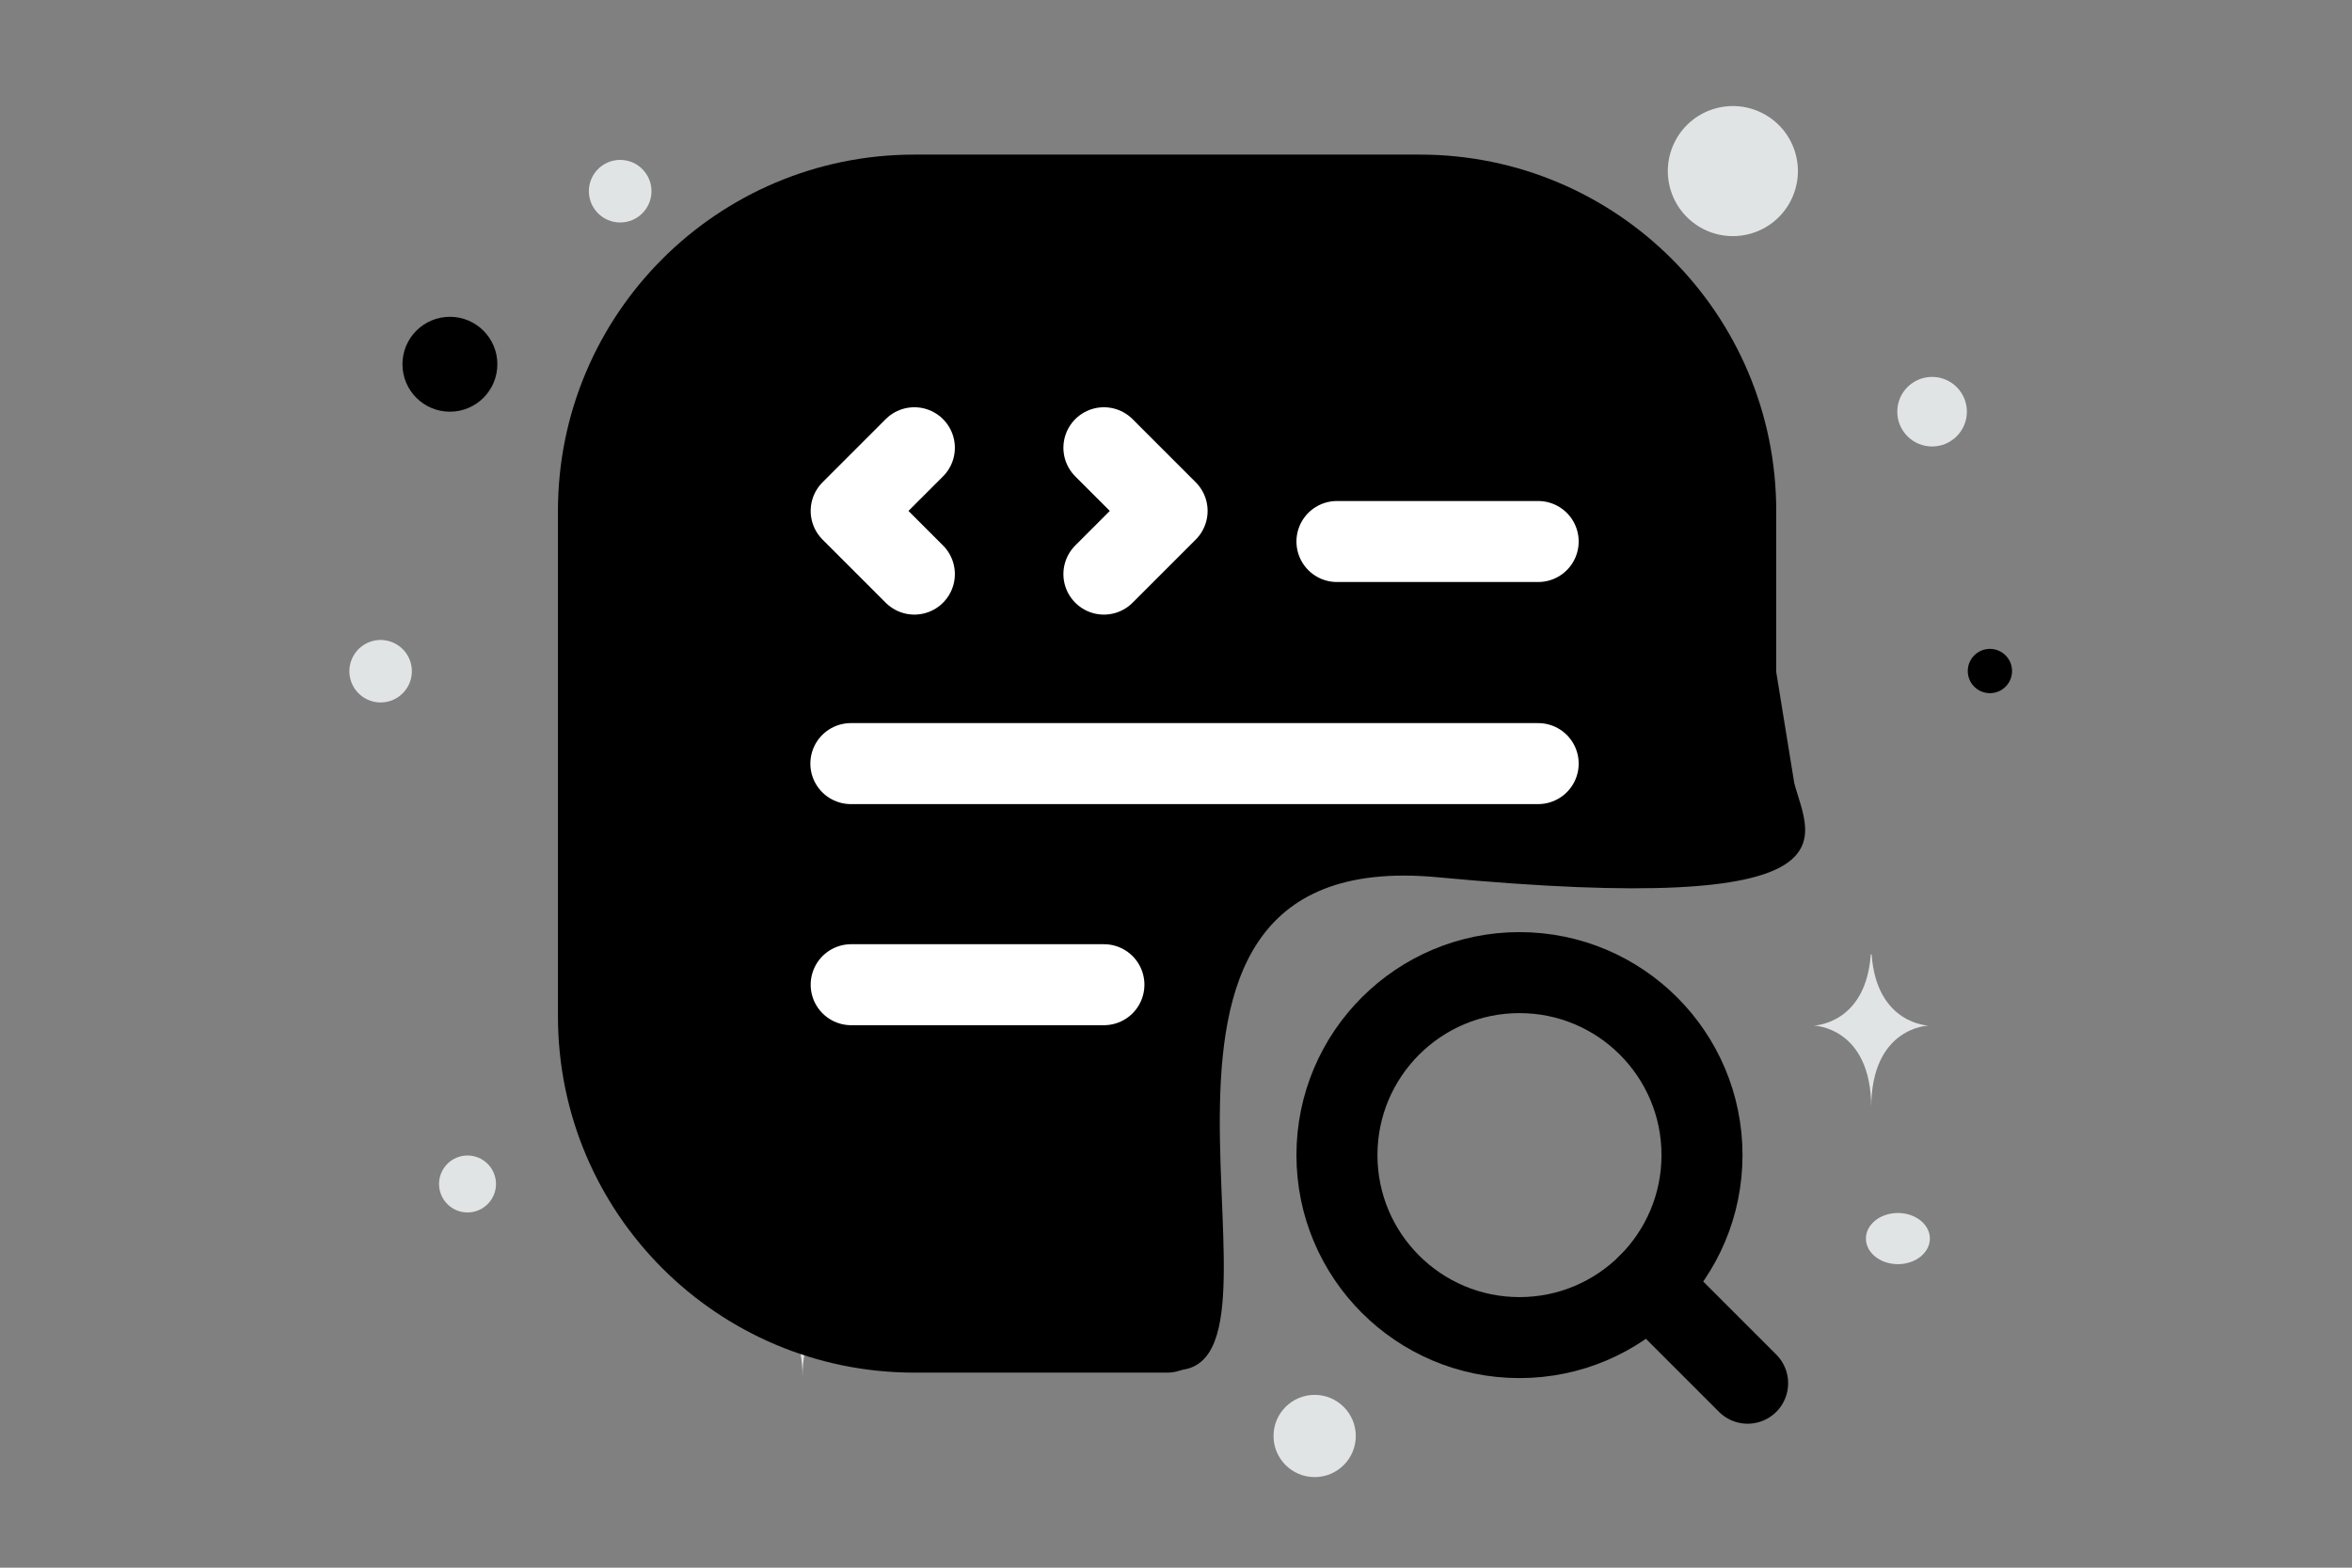 <svg width="900" height="600" viewBox="0 0 900 600" fill="none" xmlns="http://www.w3.org/2000/svg"><rect x="0" y="0" width="900" height="600" fill="#808080" stroke="none"/><path fill="transparent" d="M0 0h900v600H0z"/><circle r="18.158" transform="matrix(-1 0 0 1 172.158 139.408)" fill="#000"/><circle r="8.474" transform="matrix(-1 0 0 1 761.446 256.824)" fill="#000"/><circle r="10.895" transform="matrix(-1 0 0 1 178.895 453.144)" fill="#E1E4E5"/><circle r="15.737" transform="matrix(-1 0 0 1 503.058 549.595)" fill="#E1E4E5"/><circle r="11.977" transform="matrix(-1 0 0 1 237.313 73.175)" fill="#E1E4E5"/><circle r="13.316" transform="matrix(-1 0 0 1 739.316 157.565)" fill="#E1E4E5"/><circle r="11.957" transform="scale(1 -1) rotate(-75 -94.573 -223.351)" fill="#E1E4E5"/><ellipse rx="12.236" ry="9.789" transform="matrix(-1 0 0 1 726.236 474.039)" fill="#E1E4E5"/><circle r="24.886" transform="scale(1 -1) rotate(-75 288.877 -464.815)" fill="#E1E4E5"/><path d="M715.862 365.25h.32c1.895 26.857 21.87 27.271 21.87 27.271s-22.026.43-22.026 31.464c0-31.034-22.026-31.464-22.026-31.464s19.966-.414 21.862-27.271zM306.953 473.821h.284c1.682 24.308 19.406 24.682 19.406 24.682s-19.544.389-19.544 28.477c0-28.088-19.544-28.477-19.544-28.477s17.716-.374 19.398-24.682z" fill="#E1E4E5"/><path d="M550.088 335.75c-144.36-13.603-43.5 195.5-103 188.5l-78.5-14-88-17.5-45.5-64-4.5-275 50-55.5 88-27h115.5l129 16.5 51.5 76.5 22 135.5c5.5 21 28 51.5-136.5 36z" fill="#000"/><path d="M664.181 292.258v-96.707c0-66.763-54.121-120.884-120.883-120.884H349.884C283.121 74.667 229 128.788 229 195.551v193.414c0 66.762 54.121 120.883 120.884 120.883h96.707" stroke="#000" stroke-width="31" stroke-linecap="round" stroke-linejoin="round"/><circle cx="581.432" cy="442.093" r="69.844" stroke="#000" stroke-width="31" stroke-linecap="round" stroke-linejoin="round"/><path d="m630.817 491.478 37.918 37.918" stroke="#000" stroke-width="31" stroke-linecap="round" stroke-linejoin="round"/><path d="m349.884 171.369-24.176 24.177 24.176 24.177m72.532-48.354 24.177 24.177-24.177 24.177m-96.708 157.15h96.707m89.173-169.623h77m0 85h-263" stroke="#fff" stroke-width="31" stroke-linecap="round" stroke-linejoin="round"/></svg>